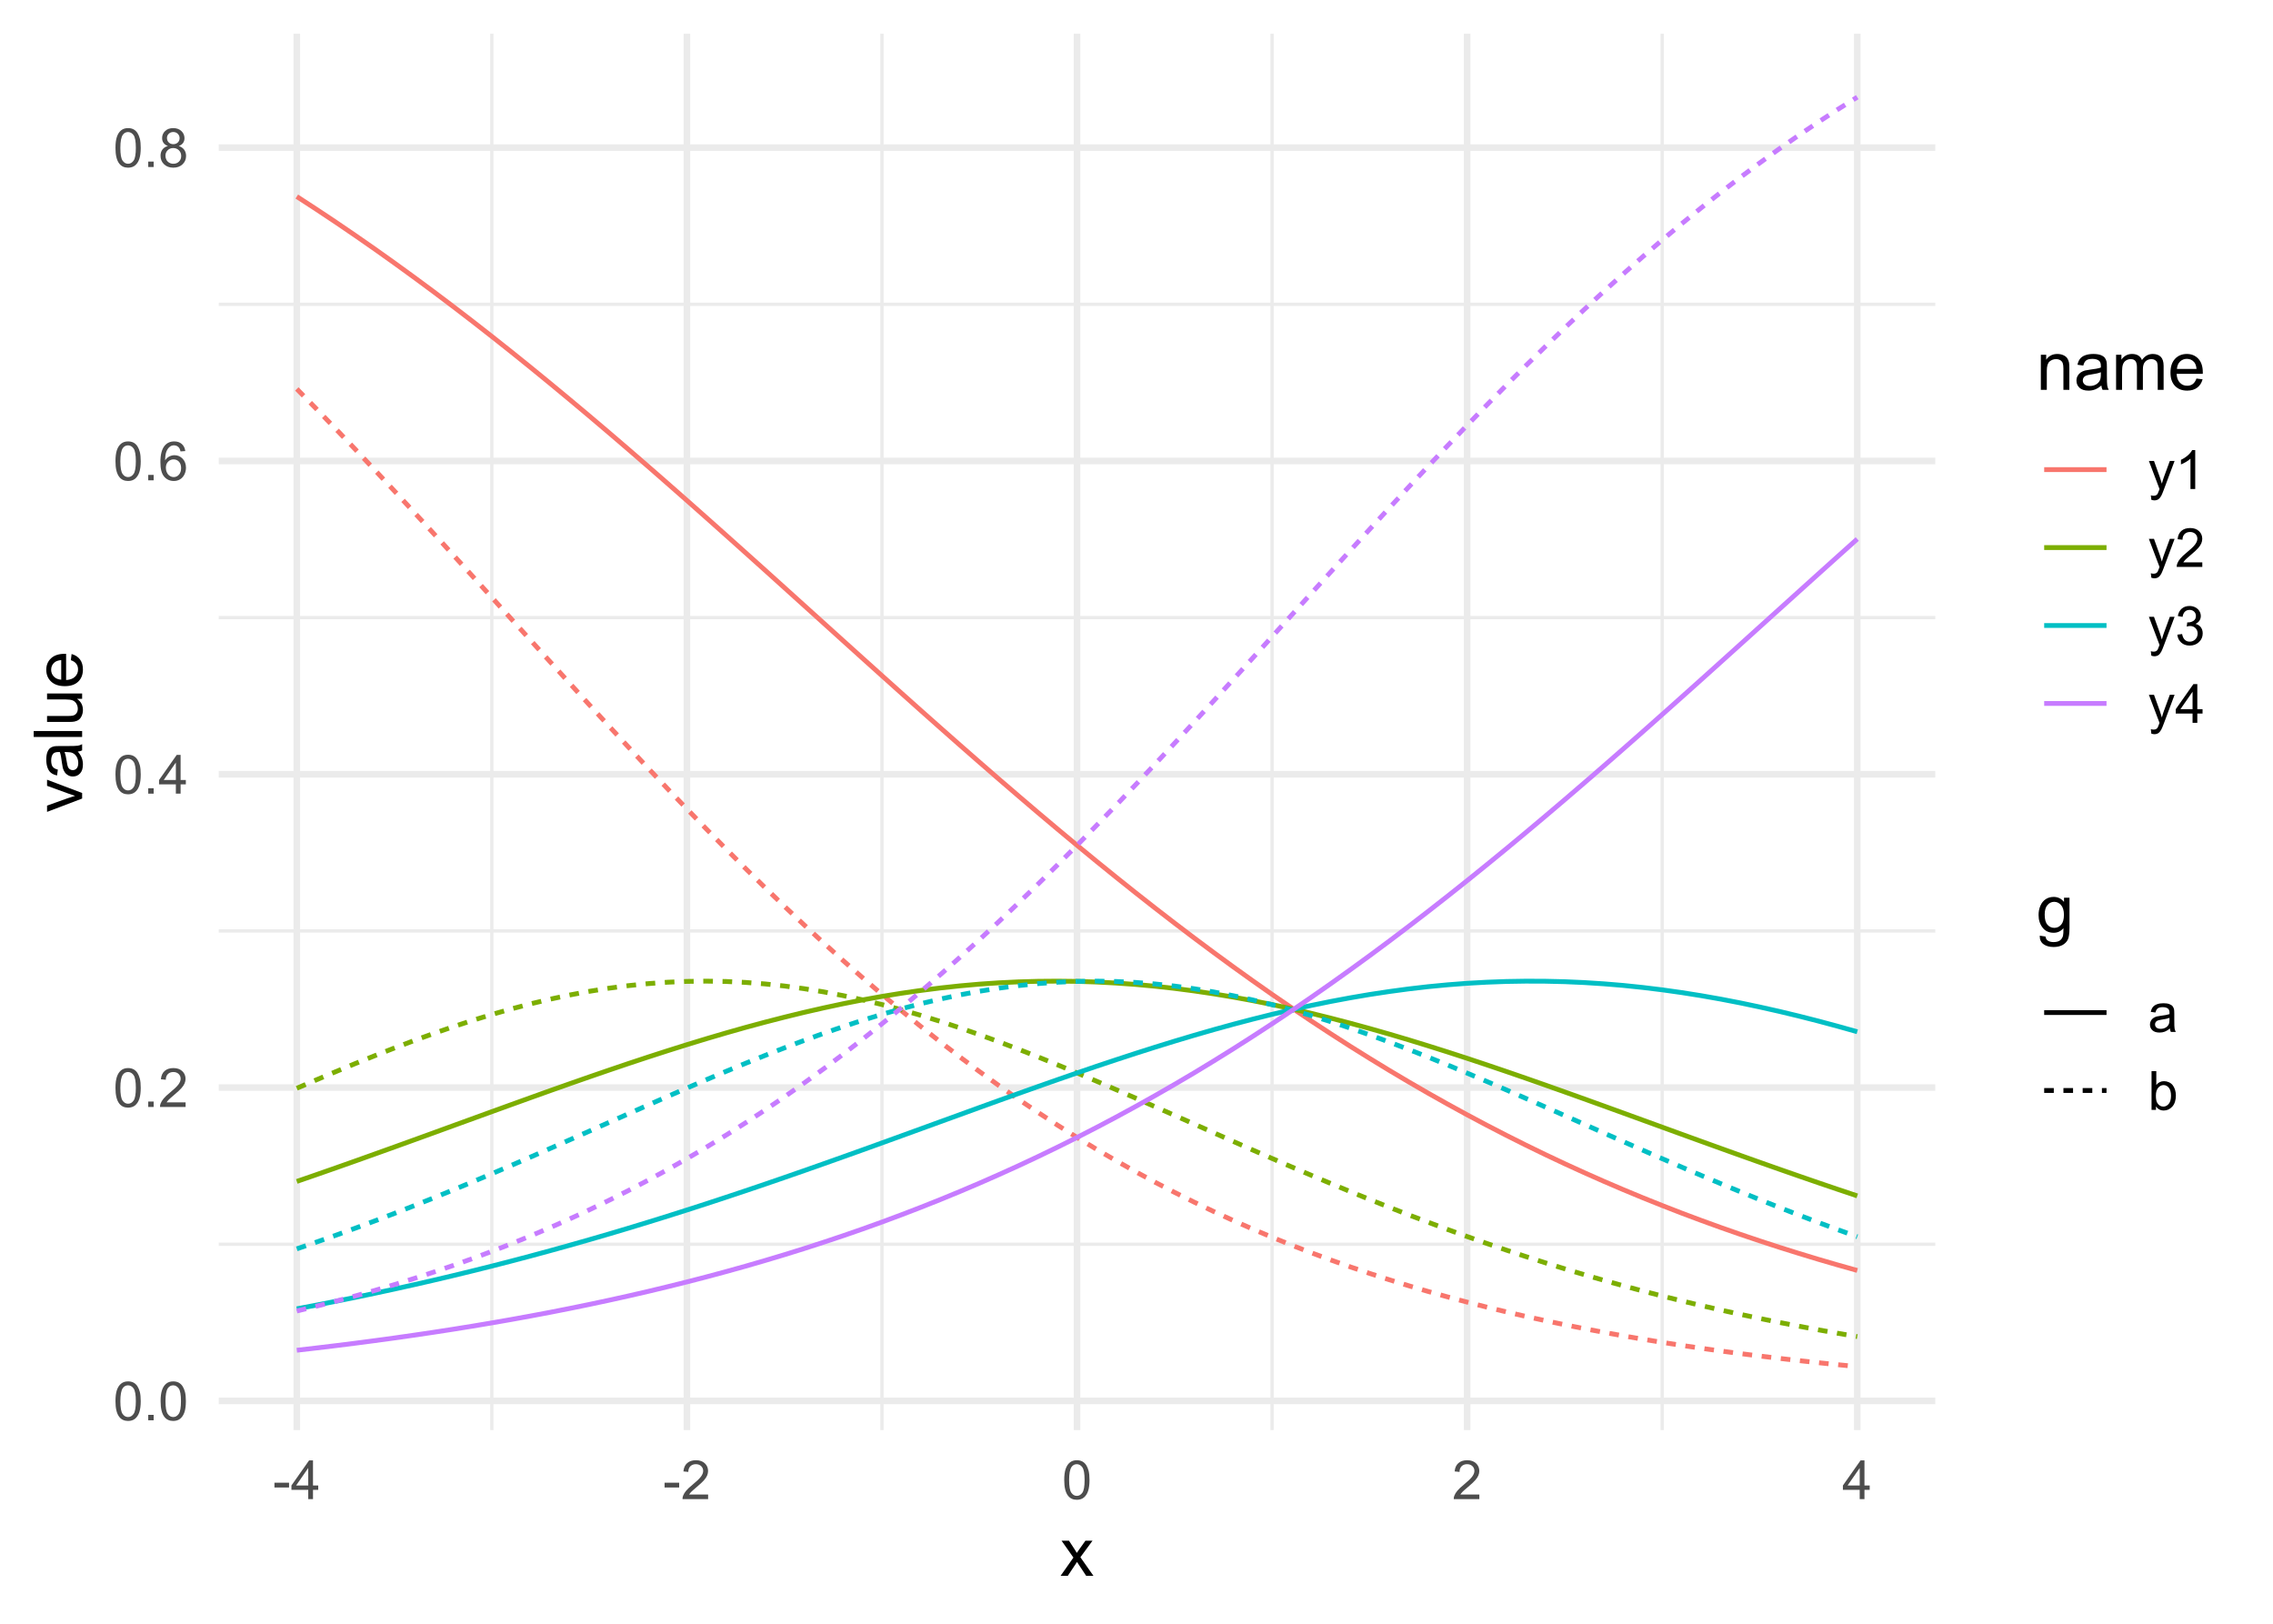 <?xml version="1.0" encoding="UTF-8"?>
<svg xmlns="http://www.w3.org/2000/svg" xmlns:xlink="http://www.w3.org/1999/xlink" width="504pt" height="360pt" viewBox="0 0 504 360" version="1.1">
<defs>
<g>
<symbol overflow="visible" id="glyph0-0">
<path style="stroke:none;" d="M 1.5 0 L 1.5 -7.5 L 7.5 -7.5 L 7.5 0 Z M 1.688 -0.188 L 7.312 -0.188 L 7.312 -7.312 L 1.688 -7.312 Z M 1.688 -0.188 "/>
</symbol>
<symbol overflow="visible" id="glyph0-1">
<path style="stroke:none;" d="M 0.5 -4.234 C 0.496 -5.246 0.602 -6.062 0.812 -6.688 C 1.02 -7.305 1.328 -7.785 1.742 -8.121 C 2.148 -8.457 2.668 -8.625 3.297 -8.625 C 3.758 -8.625 4.164 -8.531 4.512 -8.348 C 4.855 -8.16 5.141 -7.891 5.371 -7.543 C 5.594 -7.191 5.773 -6.766 5.906 -6.266 C 6.035 -5.762 6.098 -5.086 6.102 -4.234 C 6.098 -3.227 5.996 -2.414 5.789 -1.797 C 5.578 -1.176 5.266 -0.695 4.859 -0.359 C 4.445 -0.02 3.926 0.145 3.297 0.148 C 2.465 0.145 1.816 -0.148 1.348 -0.742 C 0.781 -1.457 0.496 -2.621 0.5 -4.234 Z M 1.582 -4.234 C 1.582 -2.824 1.746 -1.887 2.074 -1.418 C 2.402 -0.949 2.809 -0.715 3.297 -0.719 C 3.777 -0.715 4.184 -0.949 4.52 -1.422 C 4.848 -1.887 5.016 -2.824 5.016 -4.234 C 5.016 -5.648 4.848 -6.59 4.52 -7.055 C 4.184 -7.516 3.773 -7.746 3.289 -7.75 C 2.801 -7.746 2.414 -7.543 2.125 -7.137 C 1.762 -6.613 1.582 -5.645 1.582 -4.234 Z M 1.582 -4.234 "/>
</symbol>
<symbol overflow="visible" id="glyph0-2">
<path style="stroke:none;" d="M 1.09 0 L 1.09 -1.203 L 2.289 -1.203 L 2.289 0 Z M 1.09 0 "/>
</symbol>
<symbol overflow="visible" id="glyph0-3">
<path style="stroke:none;" d="M 6.039 -1.016 L 6.039 0 L 0.363 0 C 0.355 -0.254 0.395 -0.496 0.484 -0.734 C 0.629 -1.117 0.859 -1.5 1.18 -1.875 C 1.492 -2.25 1.953 -2.684 2.562 -3.176 C 3.492 -3.941 4.125 -4.547 4.453 -4.992 C 4.781 -5.438 4.945 -5.859 4.945 -6.266 C 4.945 -6.68 4.793 -7.031 4.496 -7.32 C 4.191 -7.602 3.805 -7.746 3.328 -7.75 C 2.82 -7.746 2.414 -7.594 2.109 -7.293 C 1.805 -6.984 1.648 -6.562 1.648 -6.031 L 0.562 -6.141 C 0.633 -6.945 0.91 -7.559 1.398 -7.988 C 1.879 -8.41 2.531 -8.625 3.352 -8.625 C 4.172 -8.625 4.824 -8.395 5.309 -7.938 C 5.789 -7.48 6.027 -6.914 6.031 -6.242 C 6.027 -5.895 5.957 -5.559 5.82 -5.227 C 5.676 -4.891 5.441 -4.539 5.117 -4.176 C 4.789 -3.805 4.25 -3.301 3.492 -2.664 C 2.859 -2.129 2.453 -1.77 2.273 -1.582 C 2.094 -1.395 1.945 -1.203 1.828 -1.016 Z M 6.039 -1.016 "/>
</symbol>
<symbol overflow="visible" id="glyph0-4">
<path style="stroke:none;" d="M 3.879 0 L 3.879 -2.055 L 0.152 -2.055 L 0.152 -3.023 L 4.07 -8.59 L 4.934 -8.59 L 4.934 -3.023 L 6.094 -3.023 L 6.094 -2.055 L 4.934 -2.055 L 4.934 0 Z M 3.879 -3.023 L 3.879 -6.898 L 1.188 -3.023 Z M 3.879 -3.023 "/>
</symbol>
<symbol overflow="visible" id="glyph0-5">
<path style="stroke:none;" d="M 5.969 -6.484 L 4.922 -6.406 C 4.828 -6.812 4.695 -7.113 4.523 -7.305 C 4.234 -7.605 3.883 -7.758 3.469 -7.758 C 3.133 -7.758 2.836 -7.664 2.586 -7.477 C 2.25 -7.234 1.988 -6.879 1.797 -6.414 C 1.605 -5.949 1.508 -5.289 1.5 -4.43 C 1.754 -4.812 2.062 -5.098 2.434 -5.289 C 2.797 -5.473 3.184 -5.566 3.586 -5.57 C 4.289 -5.566 4.887 -5.309 5.383 -4.793 C 5.875 -4.277 6.121 -3.609 6.125 -2.789 C 6.121 -2.25 6.004 -1.746 5.773 -1.285 C 5.539 -0.82 5.223 -0.469 4.816 -0.223 C 4.41 0.023 3.949 0.145 3.434 0.148 C 2.555 0.145 1.836 -0.176 1.285 -0.82 C 0.727 -1.469 0.449 -2.535 0.453 -4.02 C 0.449 -5.676 0.758 -6.883 1.371 -7.641 C 1.902 -8.297 2.621 -8.625 3.531 -8.625 C 4.207 -8.625 4.762 -8.434 5.195 -8.055 C 5.625 -7.676 5.883 -7.152 5.969 -6.484 Z M 1.664 -2.781 C 1.664 -2.418 1.738 -2.07 1.895 -1.738 C 2.043 -1.406 2.262 -1.152 2.543 -0.98 C 2.82 -0.801 3.109 -0.715 3.414 -0.719 C 3.859 -0.715 4.242 -0.895 4.566 -1.258 C 4.883 -1.613 5.043 -2.102 5.047 -2.727 C 5.043 -3.316 4.887 -3.785 4.57 -4.129 C 4.25 -4.469 3.852 -4.641 3.375 -4.641 C 2.898 -4.641 2.492 -4.469 2.16 -4.129 C 1.828 -3.785 1.664 -3.336 1.664 -2.781 Z M 1.664 -2.781 "/>
</symbol>
<symbol overflow="visible" id="glyph0-6">
<path style="stroke:none;" d="M 2.121 -4.656 C 1.684 -4.816 1.359 -5.047 1.148 -5.344 C 0.938 -5.641 0.832 -5.996 0.832 -6.41 C 0.832 -7.035 1.055 -7.559 1.504 -7.984 C 1.953 -8.41 2.551 -8.625 3.297 -8.625 C 4.043 -8.625 4.648 -8.406 5.109 -7.973 C 5.566 -7.535 5.793 -7.004 5.797 -6.383 C 5.793 -5.977 5.688 -5.629 5.48 -5.34 C 5.27 -5.043 4.953 -4.816 4.531 -4.656 C 5.055 -4.48 5.457 -4.203 5.734 -3.824 C 6.008 -3.438 6.145 -2.98 6.148 -2.453 C 6.145 -1.715 5.887 -1.098 5.367 -0.602 C 4.844 -0.102 4.16 0.145 3.316 0.148 C 2.469 0.145 1.785 -0.102 1.266 -0.605 C 0.742 -1.105 0.48 -1.734 0.484 -2.484 C 0.48 -3.039 0.621 -3.504 0.91 -3.887 C 1.191 -4.262 1.598 -4.52 2.121 -4.656 Z M 1.91 -6.445 C 1.91 -6.039 2.039 -5.707 2.301 -5.449 C 2.562 -5.191 2.902 -5.062 3.32 -5.062 C 3.723 -5.062 4.055 -5.188 4.32 -5.445 C 4.578 -5.695 4.711 -6.012 4.711 -6.387 C 4.711 -6.773 4.574 -7.098 4.309 -7.363 C 4.035 -7.625 3.703 -7.758 3.312 -7.758 C 2.906 -7.758 2.574 -7.629 2.309 -7.371 C 2.043 -7.113 1.91 -6.805 1.91 -6.445 Z M 1.57 -2.477 C 1.57 -2.176 1.641 -1.887 1.785 -1.605 C 1.926 -1.324 2.137 -1.105 2.422 -0.949 C 2.699 -0.793 3.004 -0.715 3.328 -0.719 C 3.832 -0.715 4.246 -0.879 4.578 -1.207 C 4.902 -1.531 5.066 -1.941 5.07 -2.445 C 5.066 -2.945 4.898 -3.367 4.562 -3.703 C 4.223 -4.035 3.801 -4.199 3.293 -4.203 C 2.793 -4.199 2.379 -4.035 2.059 -3.711 C 1.73 -3.379 1.57 -2.969 1.57 -2.477 Z M 1.57 -2.477 "/>
</symbol>
<symbol overflow="visible" id="glyph0-7">
<path style="stroke:none;" d="M 0.383 -2.578 L 0.383 -3.641 L 3.621 -3.641 L 3.621 -2.578 Z M 0.383 -2.578 "/>
</symbol>
<symbol overflow="visible" id="glyph0-8">
<path style="stroke:none;" d="M 0.742 2.398 L 0.625 1.406 C 0.855 1.469 1.059 1.5 1.23 1.5 C 1.465 1.5 1.652 1.461 1.793 1.383 C 1.934 1.305 2.047 1.195 2.141 1.055 C 2.203 0.949 2.312 0.688 2.461 0.27 C 2.48 0.207 2.512 0.121 2.555 0.012 L 0.195 -6.223 L 1.328 -6.223 L 2.625 -2.617 C 2.789 -2.16 2.938 -1.68 3.078 -1.18 C 3.195 -1.66 3.34 -2.133 3.508 -2.594 L 4.84 -6.223 L 5.895 -6.223 L 3.527 0.105 C 3.273 0.789 3.074 1.258 2.938 1.516 C 2.746 1.863 2.531 2.117 2.293 2.281 C 2.047 2.438 1.758 2.52 1.422 2.523 C 1.215 2.52 0.988 2.477 0.742 2.398 Z M 0.742 2.398 "/>
</symbol>
<symbol overflow="visible" id="glyph0-9">
<path style="stroke:none;" d="M 4.469 0 L 3.414 0 L 3.414 -6.719 C 3.16 -6.477 2.828 -6.234 2.414 -5.996 C 2 -5.75 1.629 -5.57 1.305 -5.449 L 1.305 -6.469 C 1.895 -6.742 2.41 -7.078 2.852 -7.477 C 3.293 -7.871 3.605 -8.254 3.789 -8.625 L 4.469 -8.625 Z M 4.469 0 "/>
</symbol>
<symbol overflow="visible" id="glyph0-10">
<path style="stroke:none;" d="M 0.504 -2.266 L 1.559 -2.406 C 1.68 -1.809 1.883 -1.379 2.176 -1.113 C 2.465 -0.848 2.82 -0.715 3.242 -0.719 C 3.734 -0.715 4.152 -0.887 4.496 -1.234 C 4.832 -1.574 5.004 -2 5.008 -2.516 C 5.004 -2.996 4.848 -3.395 4.535 -3.711 C 4.219 -4.023 3.816 -4.184 3.328 -4.184 C 3.129 -4.184 2.879 -4.145 2.586 -4.066 L 2.703 -4.992 C 2.766 -4.984 2.824 -4.98 2.871 -4.98 C 3.32 -4.98 3.723 -5.098 4.086 -5.332 C 4.441 -5.566 4.621 -5.926 4.625 -6.414 C 4.621 -6.801 4.492 -7.121 4.23 -7.375 C 3.965 -7.629 3.625 -7.758 3.219 -7.758 C 2.805 -7.758 2.465 -7.629 2.191 -7.371 C 1.918 -7.113 1.742 -6.727 1.664 -6.211 L 0.609 -6.398 C 0.738 -7.105 1.031 -7.652 1.488 -8.043 C 1.941 -8.43 2.508 -8.625 3.195 -8.625 C 3.66 -8.625 4.094 -8.523 4.488 -8.324 C 4.879 -8.121 5.18 -7.848 5.391 -7.5 C 5.602 -7.148 5.707 -6.777 5.707 -6.391 C 5.707 -6.02 5.605 -5.684 5.406 -5.379 C 5.207 -5.074 4.914 -4.832 4.523 -4.652 C 5.031 -4.535 5.426 -4.289 5.707 -3.922 C 5.988 -3.547 6.129 -3.086 6.129 -2.539 C 6.129 -1.785 5.855 -1.148 5.309 -0.629 C 4.762 -0.105 4.07 0.152 3.234 0.152 C 2.477 0.152 1.848 -0.07 1.355 -0.52 C 0.855 -0.969 0.574 -1.551 0.504 -2.266 Z M 0.504 -2.266 "/>
</symbol>
<symbol overflow="visible" id="glyph0-11">
<path style="stroke:none;" d="M 4.852 -0.766 C 4.461 -0.434 4.082 -0.199 3.723 -0.062 C 3.355 0.074 2.969 0.141 2.562 0.141 C 1.875 0.141 1.352 -0.023 0.984 -0.359 C 0.617 -0.688 0.434 -1.117 0.434 -1.641 C 0.434 -1.945 0.5 -2.223 0.641 -2.473 C 0.777 -2.723 0.961 -2.926 1.188 -3.082 C 1.41 -3.234 1.664 -3.348 1.945 -3.43 C 2.152 -3.477 2.465 -3.531 2.883 -3.586 C 3.734 -3.688 4.359 -3.809 4.766 -3.949 C 4.766 -4.09 4.77 -4.18 4.77 -4.227 C 4.77 -4.648 4.668 -4.953 4.469 -5.133 C 4.199 -5.371 3.801 -5.488 3.27 -5.492 C 2.77 -5.488 2.402 -5.402 2.168 -5.23 C 1.934 -5.055 1.758 -4.746 1.648 -4.305 L 0.617 -4.445 C 0.707 -4.887 0.863 -5.242 1.078 -5.516 C 1.289 -5.781 1.598 -5.992 2.008 -6.141 C 2.41 -6.289 2.883 -6.363 3.422 -6.363 C 3.953 -6.363 4.383 -6.301 4.715 -6.176 C 5.047 -6.051 5.293 -5.891 5.449 -5.703 C 5.605 -5.512 5.715 -5.273 5.777 -4.984 C 5.809 -4.805 5.824 -4.48 5.828 -4.016 L 5.828 -2.609 C 5.824 -1.625 5.848 -1.004 5.895 -0.746 C 5.941 -0.484 6.031 -0.238 6.164 0 L 5.062 0 C 4.953 -0.219 4.883 -0.473 4.852 -0.766 Z M 4.766 -3.125 C 4.375 -2.965 3.801 -2.832 3.039 -2.727 C 2.605 -2.66 2.301 -2.59 2.121 -2.516 C 1.941 -2.434 1.801 -2.32 1.703 -2.172 C 1.605 -2.02 1.559 -1.852 1.559 -1.672 C 1.559 -1.387 1.664 -1.152 1.875 -0.969 C 2.086 -0.777 2.398 -0.684 2.812 -0.688 C 3.219 -0.684 3.578 -0.773 3.895 -0.953 C 4.211 -1.129 4.445 -1.371 4.594 -1.68 C 4.707 -1.918 4.762 -2.27 4.766 -2.734 Z M 4.766 -3.125 "/>
</symbol>
<symbol overflow="visible" id="glyph0-12">
<path style="stroke:none;" d="M 1.766 0 L 0.785 0 L 0.785 -8.59 L 1.84 -8.59 L 1.84 -5.523 C 2.285 -6.082 2.852 -6.363 3.547 -6.363 C 3.922 -6.363 4.285 -6.285 4.629 -6.129 C 4.973 -5.973 5.254 -5.754 5.473 -5.48 C 5.691 -5.199 5.863 -4.863 5.992 -4.469 C 6.113 -4.074 6.176 -3.652 6.18 -3.203 C 6.176 -2.137 5.914 -1.312 5.391 -0.73 C 4.863 -0.148 4.23 0.141 3.492 0.141 C 2.758 0.141 2.18 -0.164 1.766 -0.781 Z M 1.75 -3.156 C 1.746 -2.41 1.848 -1.871 2.055 -1.539 C 2.387 -0.996 2.836 -0.727 3.406 -0.727 C 3.859 -0.727 4.258 -0.926 4.598 -1.328 C 4.93 -1.727 5.098 -2.324 5.102 -3.117 C 5.098 -3.93 4.938 -4.527 4.617 -4.914 C 4.297 -5.301 3.906 -5.496 3.453 -5.496 C 2.984 -5.496 2.586 -5.293 2.254 -4.895 C 1.914 -4.492 1.746 -3.914 1.75 -3.156 Z M 1.75 -3.156 "/>
</symbol>
<symbol overflow="visible" id="glyph1-0">
<path style="stroke:none;" d="M 1.875 0 L 1.875 -9.375 L 9.375 -9.375 L 9.375 0 Z M 2.109 -0.234 L 9.141 -0.234 L 9.141 -9.141 L 2.109 -9.141 Z M 2.109 -0.234 "/>
</symbol>
<symbol overflow="visible" id="glyph1-1">
<path style="stroke:none;" d="M 0.109 0 L 2.953 -4.043 L 0.32 -7.777 L 1.969 -7.777 L 3.164 -5.953 C 3.387 -5.605 3.566 -5.312 3.707 -5.082 C 3.918 -5.402 4.117 -5.691 4.301 -5.941 L 5.609 -7.777 L 7.184 -7.777 L 4.496 -4.117 L 7.391 0 L 5.773 0 L 4.176 -2.418 L 3.75 -3.07 L 1.707 0 Z M 0.109 0 "/>
</symbol>
<symbol overflow="visible" id="glyph1-2">
<path style="stroke:none;" d="M 0.988 0 L 0.988 -7.777 L 2.176 -7.777 L 2.176 -6.672 C 2.742 -7.523 3.57 -7.949 4.652 -7.953 C 5.121 -7.949 5.551 -7.867 5.941 -7.699 C 6.332 -7.531 6.625 -7.309 6.824 -7.039 C 7.016 -6.762 7.152 -6.438 7.234 -6.062 C 7.281 -5.816 7.305 -5.391 7.309 -4.781 L 7.309 0 L 5.992 0 L 5.992 -4.73 C 5.988 -5.266 5.938 -5.668 5.836 -5.938 C 5.734 -6.199 5.551 -6.414 5.289 -6.574 C 5.027 -6.73 4.723 -6.809 4.371 -6.812 C 3.809 -6.809 3.324 -6.629 2.918 -6.277 C 2.512 -5.918 2.309 -5.242 2.309 -4.25 L 2.309 0 Z M 0.988 0 "/>
</symbol>
<symbol overflow="visible" id="glyph1-3">
<path style="stroke:none;" d="M 6.062 -0.961 C 5.574 -0.543 5.105 -0.246 4.652 -0.078 C 4.199 0.094 3.715 0.176 3.199 0.176 C 2.344 0.176 1.688 -0.031 1.23 -0.449 C 0.77 -0.867 0.539 -1.402 0.543 -2.051 C 0.539 -2.43 0.625 -2.777 0.801 -3.094 C 0.973 -3.406 1.199 -3.656 1.484 -3.852 C 1.762 -4.039 2.078 -4.184 2.43 -4.285 C 2.688 -4.348 3.078 -4.414 3.602 -4.484 C 4.664 -4.605 5.449 -4.758 5.953 -4.938 C 5.957 -5.113 5.957 -5.227 5.961 -5.281 C 5.957 -5.812 5.836 -6.191 5.59 -6.414 C 5.25 -6.711 4.746 -6.859 4.086 -6.863 C 3.461 -6.859 3.004 -6.75 2.711 -6.535 C 2.414 -6.316 2.195 -5.934 2.059 -5.383 L 0.77 -5.559 C 0.883 -6.109 1.078 -6.555 1.348 -6.895 C 1.613 -7.234 2 -7.496 2.512 -7.68 C 3.016 -7.859 3.605 -7.949 4.277 -7.953 C 4.941 -7.949 5.48 -7.871 5.895 -7.719 C 6.309 -7.559 6.613 -7.363 6.812 -7.129 C 7.004 -6.891 7.141 -6.594 7.223 -6.234 C 7.266 -6.008 7.289 -5.602 7.289 -5.016 L 7.289 -3.258 C 7.289 -2.031 7.316 -1.254 7.371 -0.934 C 7.426 -0.605 7.535 -0.297 7.703 0 L 6.328 0 C 6.191 -0.273 6.102 -0.594 6.062 -0.961 Z M 5.953 -3.902 C 5.477 -3.707 4.758 -3.539 3.801 -3.406 C 3.258 -3.324 2.875 -3.238 2.648 -3.141 C 2.422 -3.043 2.246 -2.898 2.129 -2.711 C 2.004 -2.52 1.945 -2.312 1.949 -2.086 C 1.945 -1.734 2.078 -1.441 2.348 -1.207 C 2.609 -0.973 3 -0.855 3.516 -0.855 C 4.023 -0.855 4.473 -0.965 4.871 -1.188 C 5.262 -1.41 5.555 -1.715 5.742 -2.102 C 5.883 -2.395 5.953 -2.836 5.953 -3.422 Z M 5.953 -3.902 "/>
</symbol>
<symbol overflow="visible" id="glyph1-4">
<path style="stroke:none;" d="M 0.988 0 L 0.988 -7.777 L 2.168 -7.777 L 2.168 -6.688 C 2.41 -7.062 2.734 -7.371 3.141 -7.605 C 3.547 -7.836 4.008 -7.949 4.527 -7.953 C 5.102 -7.949 5.574 -7.832 5.941 -7.594 C 6.309 -7.352 6.566 -7.016 6.723 -6.594 C 7.336 -7.496 8.137 -7.949 9.125 -7.953 C 9.891 -7.949 10.484 -7.738 10.902 -7.312 C 11.316 -6.883 11.523 -6.223 11.527 -5.34 L 11.527 0 L 10.219 0 L 10.219 -4.898 C 10.219 -5.426 10.176 -5.805 10.09 -6.039 C 10.004 -6.27 9.848 -6.457 9.625 -6.598 C 9.398 -6.738 9.133 -6.809 8.832 -6.812 C 8.281 -6.809 7.828 -6.625 7.469 -6.266 C 7.105 -5.898 6.926 -5.316 6.93 -4.52 L 6.93 0 L 5.609 0 L 5.609 -5.055 C 5.605 -5.637 5.5 -6.074 5.285 -6.371 C 5.07 -6.66 4.719 -6.809 4.234 -6.812 C 3.859 -6.809 3.516 -6.711 3.203 -6.52 C 2.887 -6.32 2.66 -6.035 2.52 -5.66 C 2.379 -5.285 2.309 -4.742 2.309 -4.035 L 2.309 0 Z M 0.988 0 "/>
</symbol>
<symbol overflow="visible" id="glyph1-5">
<path style="stroke:none;" d="M 6.312 -2.504 L 7.676 -2.336 C 7.457 -1.535 7.059 -0.918 6.48 -0.48 C 5.898 -0.043 5.156 0.176 4.254 0.176 C 3.113 0.176 2.211 -0.172 1.547 -0.875 C 0.883 -1.57 0.551 -2.555 0.551 -3.824 C 0.551 -5.129 0.887 -6.145 1.559 -6.867 C 2.23 -7.59 3.105 -7.949 4.184 -7.953 C 5.223 -7.949 6.07 -7.598 6.73 -6.891 C 7.387 -6.18 7.715 -5.184 7.719 -3.902 C 7.715 -3.824 7.715 -3.707 7.711 -3.551 L 1.91 -3.551 C 1.957 -2.695 2.199 -2.039 2.637 -1.586 C 3.07 -1.129 3.609 -0.902 4.262 -0.906 C 4.742 -0.902 5.156 -1.031 5.5 -1.289 C 5.84 -1.543 6.109 -1.945 6.312 -2.504 Z M 1.984 -4.637 L 6.328 -4.637 C 6.27 -5.285 6.102 -5.777 5.828 -6.109 C 5.406 -6.613 4.863 -6.867 4.195 -6.871 C 3.59 -6.867 3.078 -6.664 2.668 -6.262 C 2.254 -5.855 2.027 -5.312 1.984 -4.637 Z M 1.984 -4.637 "/>
</symbol>
<symbol overflow="visible" id="glyph1-6">
<path style="stroke:none;" d="M 0.746 0.645 L 2.027 0.836 C 2.082 1.23 2.23 1.52 2.477 1.699 C 2.801 1.941 3.246 2.062 3.816 2.066 C 4.422 2.062 4.895 1.941 5.227 1.699 C 5.559 1.453 5.781 1.109 5.902 0.672 C 5.969 0.402 6.004 -0.16 6 -1.02 C 5.422 -0.34 4.703 0 3.844 0 C 2.773 0 1.945 -0.383 1.363 -1.156 C 0.773 -1.922 0.48 -2.848 0.484 -3.934 C 0.48 -4.672 0.613 -5.359 0.887 -5.988 C 1.152 -6.613 1.543 -7.098 2.055 -7.441 C 2.562 -7.781 3.16 -7.949 3.852 -7.953 C 4.766 -7.949 5.523 -7.578 6.125 -6.84 L 6.125 -7.777 L 7.34 -7.777 L 7.34 -1.055 C 7.336 0.156 7.211 1.012 6.969 1.52 C 6.719 2.02 6.328 2.418 5.797 2.715 C 5.258 3.004 4.602 3.152 3.824 3.156 C 2.891 3.152 2.141 2.945 1.574 2.531 C 1 2.113 0.723 1.484 0.746 0.645 Z M 1.84 -4.027 C 1.84 -3.004 2.039 -2.262 2.445 -1.793 C 2.848 -1.324 3.355 -1.09 3.969 -1.09 C 4.57 -1.09 5.078 -1.32 5.492 -1.789 C 5.898 -2.254 6.105 -2.988 6.109 -3.984 C 6.105 -4.938 5.895 -5.652 5.473 -6.137 C 5.051 -6.617 4.543 -6.859 3.949 -6.863 C 3.363 -6.859 2.863 -6.621 2.453 -6.148 C 2.043 -5.668 1.84 -4.961 1.84 -4.027 Z M 1.84 -4.027 "/>
</symbol>
<symbol overflow="visible" id="glyph2-0">
<path style="stroke:none;" d="M 0 -1.875 L -9.375 -1.875 L -9.375 -9.375 L 0 -9.375 Z M -0.234 -2.109 L -0.234 -9.141 L -9.141 -9.141 L -9.141 -2.109 Z M -0.234 -2.109 "/>
</symbol>
<symbol overflow="visible" id="glyph2-1">
<path style="stroke:none;" d="M 0 -3.148 L -7.777 -0.191 L -7.777 -1.582 L -3.121 -3.25 C -2.617 -3.43 -2.094 -3.598 -1.551 -3.75 C -1.961 -3.867 -2.453 -4.031 -3.031 -4.242 L -7.777 -5.969 L -7.777 -7.324 L 0 -4.379 Z M 0 -3.148 "/>
</symbol>
<symbol overflow="visible" id="glyph2-2">
<path style="stroke:none;" d="M -0.961 -6.062 C -0.543 -5.574 -0.246 -5.105 -0.078 -4.652 C 0.094 -4.199 0.176 -3.715 0.176 -3.199 C 0.176 -2.344 -0.031 -1.688 -0.449 -1.23 C -0.867 -0.77 -1.402 -0.539 -2.051 -0.543 C -2.43 -0.539 -2.777 -0.625 -3.094 -0.801 C -3.406 -0.973 -3.656 -1.199 -3.852 -1.484 C -4.039 -1.762 -4.184 -2.078 -4.285 -2.434 C -4.348 -2.688 -4.414 -3.078 -4.484 -3.605 C -4.605 -4.664 -4.758 -5.449 -4.938 -5.953 C -5.113 -5.957 -5.227 -5.957 -5.281 -5.961 C -5.812 -5.957 -6.191 -5.836 -6.414 -5.59 C -6.711 -5.25 -6.859 -4.746 -6.863 -4.086 C -6.859 -3.461 -6.75 -3.004 -6.535 -2.711 C -6.316 -2.414 -5.934 -2.195 -5.383 -2.059 L -5.559 -0.77 C -6.109 -0.883 -6.555 -1.078 -6.895 -1.348 C -7.234 -1.613 -7.496 -2 -7.68 -2.512 C -7.859 -3.016 -7.949 -3.605 -7.953 -4.277 C -7.949 -4.941 -7.871 -5.48 -7.719 -5.895 C -7.559 -6.309 -7.363 -6.613 -7.129 -6.812 C -6.891 -7.004 -6.594 -7.141 -6.234 -7.223 C -6.008 -7.266 -5.602 -7.289 -5.016 -7.289 L -3.258 -7.289 C -2.031 -7.289 -1.254 -7.316 -0.934 -7.371 C -0.605 -7.426 -0.297 -7.535 0 -7.703 L 0 -6.328 C -0.273 -6.191 -0.594 -6.102 -0.961 -6.062 Z M -3.902 -5.953 C -3.707 -5.477 -3.539 -4.758 -3.406 -3.801 C -3.324 -3.258 -3.238 -2.875 -3.141 -2.648 C -3.043 -2.422 -2.898 -2.246 -2.711 -2.129 C -2.52 -2.004 -2.312 -1.945 -2.086 -1.949 C -1.734 -1.945 -1.441 -2.078 -1.207 -2.348 C -0.973 -2.609 -0.855 -3 -0.855 -3.516 C -0.855 -4.023 -0.965 -4.473 -1.188 -4.871 C -1.41 -5.262 -1.715 -5.555 -2.102 -5.742 C -2.395 -5.883 -2.836 -5.953 -3.422 -5.953 Z M -3.902 -5.953 "/>
</symbol>
<symbol overflow="visible" id="glyph2-3">
<path style="stroke:none;" d="M 0 -0.961 L -10.738 -0.961 L -10.738 -2.277 L 0 -2.277 Z M 0 -0.961 "/>
</symbol>
<symbol overflow="visible" id="glyph2-4">
<path style="stroke:none;" d="M 0 -6.086 L -1.141 -6.086 C -0.262 -5.48 0.176 -4.656 0.176 -3.617 C 0.176 -3.156 0.09 -2.73 -0.086 -2.332 C -0.262 -1.934 -0.484 -1.637 -0.75 -1.445 C -1.016 -1.25 -1.34 -1.113 -1.727 -1.039 C -1.984 -0.984 -2.395 -0.961 -2.961 -0.961 L -7.777 -0.961 L -7.777 -2.277 L -3.465 -2.277 C -2.77 -2.273 -2.309 -2.301 -2.074 -2.359 C -1.723 -2.441 -1.449 -2.617 -1.254 -2.887 C -1.059 -3.152 -0.961 -3.484 -0.961 -3.883 C -0.961 -4.277 -1.059 -4.648 -1.262 -4.996 C -1.461 -5.34 -1.738 -5.586 -2.09 -5.73 C -2.438 -5.871 -2.945 -5.941 -3.609 -5.945 L -7.777 -5.949 L -7.777 -7.266 L 0 -7.266 Z M 0 -6.086 "/>
</symbol>
<symbol overflow="visible" id="glyph2-5">
<path style="stroke:none;" d="M -2.504 -6.312 L -2.336 -7.676 C -1.535 -7.457 -0.918 -7.059 -0.48 -6.48 C -0.043 -5.898 0.176 -5.156 0.176 -4.254 C 0.176 -3.113 -0.172 -2.211 -0.875 -1.547 C -1.57 -0.883 -2.555 -0.551 -3.824 -0.551 C -5.129 -0.551 -6.145 -0.887 -6.867 -1.559 C -7.59 -2.23 -7.949 -3.105 -7.953 -4.184 C -7.949 -5.223 -7.598 -6.07 -6.891 -6.73 C -6.18 -7.387 -5.184 -7.715 -3.902 -7.719 C -3.824 -7.715 -3.707 -7.715 -3.551 -7.711 L -3.551 -1.91 C -2.695 -1.957 -2.039 -2.199 -1.586 -2.637 C -1.129 -3.07 -0.902 -3.609 -0.906 -4.262 C -0.902 -4.742 -1.027 -5.156 -1.285 -5.5 C -1.535 -5.84 -1.941 -6.109 -2.504 -6.312 Z M -4.637 -1.984 L -4.637 -6.328 C -5.285 -6.27 -5.777 -6.102 -6.109 -5.828 C -6.613 -5.406 -6.867 -4.863 -6.871 -4.195 C -6.867 -3.59 -6.664 -3.078 -6.262 -2.668 C -5.855 -2.254 -5.312 -2.027 -4.637 -1.984 Z M -4.637 -1.984 "/>
</symbol>
</g>
<clipPath id="clip1">
  <path d="M 48.508 275 L 429.117 275 L 429.117 277 L 48.508 277 Z M 48.508 275 "/>
</clipPath>
<clipPath id="clip2">
  <path d="M 48.508 206 L 429.117 206 L 429.117 207 L 48.508 207 Z M 48.508 206 "/>
</clipPath>
<clipPath id="clip3">
  <path d="M 48.508 136 L 429.117 136 L 429.117 138 L 48.508 138 Z M 48.508 136 "/>
</clipPath>
<clipPath id="clip4">
  <path d="M 48.508 67 L 429.117 67 L 429.117 68 L 48.508 68 Z M 48.508 67 "/>
</clipPath>
<clipPath id="clip5">
  <path d="M 108 7.473 L 110 7.473 L 110 317.059 L 108 317.059 Z M 108 7.473 "/>
</clipPath>
<clipPath id="clip6">
  <path d="M 195 7.473 L 196 7.473 L 196 317.059 L 195 317.059 Z M 195 7.473 "/>
</clipPath>
<clipPath id="clip7">
  <path d="M 281 7.473 L 283 7.473 L 283 317.059 L 281 317.059 Z M 281 7.473 "/>
</clipPath>
<clipPath id="clip8">
  <path d="M 368 7.473 L 369 7.473 L 369 317.059 L 368 317.059 Z M 368 7.473 "/>
</clipPath>
<clipPath id="clip9">
  <path d="M 48.508 309 L 429.117 309 L 429.117 312 L 48.508 312 Z M 48.508 309 "/>
</clipPath>
<clipPath id="clip10">
  <path d="M 48.508 240 L 429.117 240 L 429.117 242 L 48.508 242 Z M 48.508 240 "/>
</clipPath>
<clipPath id="clip11">
  <path d="M 48.508 170 L 429.117 170 L 429.117 173 L 48.508 173 Z M 48.508 170 "/>
</clipPath>
<clipPath id="clip12">
  <path d="M 48.508 101 L 429.117 101 L 429.117 103 L 48.508 103 Z M 48.508 101 "/>
</clipPath>
<clipPath id="clip13">
  <path d="M 48.508 32 L 429.117 32 L 429.117 34 L 48.508 34 Z M 48.508 32 "/>
</clipPath>
<clipPath id="clip14">
  <path d="M 65 7.473 L 67 7.473 L 67 317.059 L 65 317.059 Z M 65 7.473 "/>
</clipPath>
<clipPath id="clip15">
  <path d="M 151 7.473 L 154 7.473 L 154 317.059 L 151 317.059 Z M 151 7.473 "/>
</clipPath>
<clipPath id="clip16">
  <path d="M 238 7.473 L 240 7.473 L 240 317.059 L 238 317.059 Z M 238 7.473 "/>
</clipPath>
<clipPath id="clip17">
  <path d="M 324 7.473 L 327 7.473 L 327 317.059 L 324 317.059 Z M 324 7.473 "/>
</clipPath>
<clipPath id="clip18">
  <path d="M 411 7.473 L 413 7.473 L 413 317.059 L 411 317.059 Z M 411 7.473 "/>
</clipPath>
</defs>
<g id="surface59">
<rect x="0" y="0" width="504" height="360" style="fill:rgb(100%,100%,100%);fill-opacity:1;stroke:none;"/>
<g clip-path="url(#clip1)" clip-rule="nonzero">
<path style="fill:none;stroke-width:0.727;stroke-linecap:butt;stroke-linejoin:round;stroke:rgb(92.157%,92.157%,92.157%);stroke-opacity:1;stroke-miterlimit:10;" d="M 48.508 275.863 L 429.117 275.863 "/>
</g>
<g clip-path="url(#clip2)" clip-rule="nonzero">
<path style="fill:none;stroke-width:0.727;stroke-linecap:butt;stroke-linejoin:round;stroke:rgb(92.157%,92.157%,92.157%);stroke-opacity:1;stroke-miterlimit:10;" d="M 48.508 206.398 L 429.117 206.398 "/>
</g>
<g clip-path="url(#clip3)" clip-rule="nonzero">
<path style="fill:none;stroke-width:0.727;stroke-linecap:butt;stroke-linejoin:round;stroke:rgb(92.157%,92.157%,92.157%);stroke-opacity:1;stroke-miterlimit:10;" d="M 48.508 136.93 L 429.117 136.93 "/>
</g>
<g clip-path="url(#clip4)" clip-rule="nonzero">
<path style="fill:none;stroke-width:0.727;stroke-linecap:butt;stroke-linejoin:round;stroke:rgb(92.157%,92.157%,92.157%);stroke-opacity:1;stroke-miterlimit:10;" d="M 48.508 67.465 L 429.117 67.465 "/>
</g>
<g clip-path="url(#clip5)" clip-rule="nonzero">
<path style="fill:none;stroke-width:0.727;stroke-linecap:butt;stroke-linejoin:round;stroke:rgb(92.157%,92.157%,92.157%);stroke-opacity:1;stroke-miterlimit:10;" d="M 109.059 317.059 L 109.059 7.473 "/>
</g>
<g clip-path="url(#clip6)" clip-rule="nonzero">
<path style="fill:none;stroke-width:0.727;stroke-linecap:butt;stroke-linejoin:round;stroke:rgb(92.157%,92.157%,92.157%);stroke-opacity:1;stroke-miterlimit:10;" d="M 195.562 317.059 L 195.562 7.473 "/>
</g>
<g clip-path="url(#clip7)" clip-rule="nonzero">
<path style="fill:none;stroke-width:0.727;stroke-linecap:butt;stroke-linejoin:round;stroke:rgb(92.157%,92.157%,92.157%);stroke-opacity:1;stroke-miterlimit:10;" d="M 282.062 317.059 L 282.062 7.473 "/>
</g>
<g clip-path="url(#clip8)" clip-rule="nonzero">
<path style="fill:none;stroke-width:0.727;stroke-linecap:butt;stroke-linejoin:round;stroke:rgb(92.157%,92.157%,92.157%);stroke-opacity:1;stroke-miterlimit:10;" d="M 368.566 317.059 L 368.566 7.473 "/>
</g>
<g clip-path="url(#clip9)" clip-rule="nonzero">
<path style="fill:none;stroke-width:1.455;stroke-linecap:butt;stroke-linejoin:round;stroke:rgb(92.157%,92.157%,92.157%);stroke-opacity:1;stroke-miterlimit:10;" d="M 48.508 310.598 L 429.117 310.598 "/>
</g>
<g clip-path="url(#clip10)" clip-rule="nonzero">
<path style="fill:none;stroke-width:1.455;stroke-linecap:butt;stroke-linejoin:round;stroke:rgb(92.157%,92.157%,92.157%);stroke-opacity:1;stroke-miterlimit:10;" d="M 48.508 241.129 L 429.117 241.129 "/>
</g>
<g clip-path="url(#clip11)" clip-rule="nonzero">
<path style="fill:none;stroke-width:1.455;stroke-linecap:butt;stroke-linejoin:round;stroke:rgb(92.157%,92.157%,92.157%);stroke-opacity:1;stroke-miterlimit:10;" d="M 48.508 171.664 L 429.117 171.664 "/>
</g>
<g clip-path="url(#clip12)" clip-rule="nonzero">
<path style="fill:none;stroke-width:1.455;stroke-linecap:butt;stroke-linejoin:round;stroke:rgb(92.157%,92.157%,92.157%);stroke-opacity:1;stroke-miterlimit:10;" d="M 48.508 102.199 L 429.117 102.199 "/>
</g>
<g clip-path="url(#clip13)" clip-rule="nonzero">
<path style="fill:none;stroke-width:1.455;stroke-linecap:butt;stroke-linejoin:round;stroke:rgb(92.157%,92.157%,92.157%);stroke-opacity:1;stroke-miterlimit:10;" d="M 48.508 32.73 L 429.117 32.73 "/>
</g>
<g clip-path="url(#clip14)" clip-rule="nonzero">
<path style="fill:none;stroke-width:1.455;stroke-linecap:butt;stroke-linejoin:round;stroke:rgb(92.157%,92.157%,92.157%);stroke-opacity:1;stroke-miterlimit:10;" d="M 65.809 317.059 L 65.809 7.473 "/>
</g>
<g clip-path="url(#clip15)" clip-rule="nonzero">
<path style="fill:none;stroke-width:1.455;stroke-linecap:butt;stroke-linejoin:round;stroke:rgb(92.157%,92.157%,92.157%);stroke-opacity:1;stroke-miterlimit:10;" d="M 152.312 317.059 L 152.312 7.473 "/>
</g>
<g clip-path="url(#clip16)" clip-rule="nonzero">
<path style="fill:none;stroke-width:1.455;stroke-linecap:butt;stroke-linejoin:round;stroke:rgb(92.157%,92.157%,92.157%);stroke-opacity:1;stroke-miterlimit:10;" d="M 238.812 317.059 L 238.812 7.473 "/>
</g>
<g clip-path="url(#clip17)" clip-rule="nonzero">
<path style="fill:none;stroke-width:1.455;stroke-linecap:butt;stroke-linejoin:round;stroke:rgb(92.157%,92.157%,92.157%);stroke-opacity:1;stroke-miterlimit:10;" d="M 325.316 317.059 L 325.316 7.473 "/>
</g>
<g clip-path="url(#clip18)" clip-rule="nonzero">
<path style="fill:none;stroke-width:1.455;stroke-linecap:butt;stroke-linejoin:round;stroke:rgb(92.157%,92.157%,92.157%);stroke-opacity:1;stroke-miterlimit:10;" d="M 411.816 317.059 L 411.816 7.473 "/>
</g>
<path style="fill:none;stroke-width:1.067;stroke-linecap:butt;stroke-linejoin:round;stroke:rgb(97.255%,46.275%,42.745%);stroke-opacity:1;stroke-miterlimit:10;" d="M 65.809 43.578 L 70.133 46.391 L 74.461 49.27 L 78.785 52.215 L 83.109 55.223 L 87.434 58.301 L 91.758 61.438 L 96.086 64.637 L 100.41 67.898 L 104.734 71.215 L 109.059 74.594 L 113.387 78.023 L 117.711 81.508 L 122.035 85.043 L 126.359 88.625 L 130.684 92.25 L 135.012 95.922 L 139.336 99.629 L 143.66 103.375 L 147.984 107.152 L 152.312 110.957 L 156.637 114.789 L 160.961 118.645 L 165.285 122.516 L 169.613 126.402 L 173.938 130.301 L 186.91 142.02 L 191.238 145.922 L 195.562 149.812 L 199.887 153.691 L 204.211 157.555 L 208.539 161.395 L 212.863 165.211 L 217.188 169 L 221.512 172.758 L 225.84 176.48 L 230.164 180.168 L 234.488 183.812 L 238.812 187.41 L 243.137 190.965 L 247.465 194.469 L 251.789 197.922 L 256.113 201.32 L 260.438 204.66 L 264.766 207.945 L 269.09 211.168 L 273.414 214.332 L 277.738 217.43 L 282.062 220.469 L 286.391 223.438 L 290.715 226.344 L 295.039 229.18 L 299.363 231.953 L 303.691 234.656 L 308.016 237.293 L 312.34 239.859 L 316.664 242.363 L 320.992 244.797 L 325.316 247.164 L 329.641 249.461 L 333.965 251.695 L 338.289 253.863 L 342.617 255.969 L 346.941 258.008 L 351.266 259.984 L 355.59 261.898 L 359.918 263.754 L 364.242 265.547 L 368.566 267.281 L 372.891 268.961 L 377.219 270.582 L 381.543 272.148 L 385.867 273.66 L 390.191 275.117 L 394.516 276.527 L 398.844 277.883 L 403.168 279.195 L 407.492 280.457 L 411.816 281.672 "/>
<path style="fill:none;stroke-width:1.067;stroke-linecap:butt;stroke-linejoin:round;stroke:rgb(97.255%,46.275%,42.745%);stroke-opacity:1;stroke-dasharray:2.134,2.134;stroke-miterlimit:10;" d="M 65.809 86.23 L 70.133 90.633 L 74.461 95.102 L 78.785 99.629 L 83.109 104.211 L 87.434 108.84 L 91.758 113.508 L 96.086 118.215 L 100.41 122.949 L 104.734 127.703 L 109.059 132.469 L 113.387 137.246 L 117.711 142.02 L 122.035 146.785 L 126.359 151.539 L 130.684 156.27 L 135.012 160.969 L 139.336 165.633 L 143.66 170.258 L 147.984 174.832 L 152.312 179.352 L 156.637 183.812 L 160.961 188.207 L 165.285 192.527 L 169.613 196.777 L 173.938 200.945 L 178.262 205.027 L 182.586 209.027 L 186.91 212.934 L 191.238 216.746 L 195.562 220.469 L 199.887 224.09 L 204.211 227.613 L 208.539 231.035 L 212.863 234.359 L 217.188 237.582 L 221.512 240.703 L 225.84 243.723 L 230.164 246.641 L 234.488 249.461 L 238.812 252.184 L 243.137 254.809 L 247.465 257.336 L 251.789 259.77 L 256.113 262.109 L 260.438 264.359 L 264.766 266.52 L 269.09 268.594 L 273.414 270.582 L 277.738 272.488 L 282.062 274.312 L 286.391 276.062 L 290.715 277.734 L 295.039 279.336 L 299.363 280.867 L 303.691 282.328 L 308.016 283.723 L 312.34 285.055 L 316.664 286.328 L 320.992 287.539 L 325.316 288.695 L 329.641 289.797 L 333.965 290.848 L 338.289 291.848 L 342.617 292.797 L 346.941 293.703 L 351.266 294.566 L 355.59 295.387 L 359.918 296.168 L 364.242 296.91 L 368.566 297.613 L 372.891 298.285 L 377.219 298.922 L 381.543 299.527 L 385.867 300.102 L 390.191 300.645 L 394.516 301.164 L 398.844 301.656 L 403.168 302.121 L 407.492 302.566 L 411.816 302.984 "/>
<path style="fill:none;stroke-width:1.067;stroke-linecap:butt;stroke-linejoin:round;stroke:rgb(48.627%,68.235%,0%);stroke-opacity:1;stroke-miterlimit:10;" d="M 65.809 261.934 L 70.133 260.441 L 74.461 258.93 L 78.785 257.402 L 83.109 255.859 L 87.434 254.309 L 91.758 252.746 L 96.086 251.18 L 100.41 249.605 L 109.059 246.465 L 113.387 244.898 L 117.711 243.34 L 122.035 241.793 L 126.359 240.266 L 130.684 238.754 L 135.012 237.266 L 139.336 235.801 L 143.66 234.371 L 147.984 232.973 L 152.312 231.613 L 156.637 230.293 L 160.961 229.023 L 165.285 227.797 L 169.613 226.629 L 173.938 225.516 L 178.262 224.461 L 182.586 223.473 L 186.91 222.547 L 191.238 221.695 L 195.562 220.914 L 199.887 220.211 L 204.211 219.586 L 208.539 219.039 L 212.863 218.574 L 217.188 218.191 L 221.512 217.898 L 225.84 217.688 L 230.164 217.566 L 234.488 217.531 L 238.812 217.582 L 243.137 217.723 L 247.465 217.949 L 251.789 218.258 L 256.113 218.656 L 260.438 219.137 L 264.766 219.699 L 269.09 220.34 L 273.414 221.059 L 277.738 221.852 L 282.062 222.719 L 286.391 223.656 L 290.715 224.656 L 295.039 225.723 L 299.363 226.848 L 303.691 228.027 L 308.016 229.262 L 312.34 230.543 L 316.664 231.871 L 320.992 233.238 L 325.316 234.641 L 329.641 236.082 L 333.965 237.547 L 338.289 239.039 L 342.617 240.555 L 346.941 242.09 L 351.266 243.637 L 355.59 245.195 L 359.918 246.762 L 364.242 248.336 L 368.566 249.906 L 372.891 251.48 L 377.219 253.047 L 381.543 254.605 L 385.867 256.156 L 390.191 257.695 L 394.516 259.219 L 398.844 260.727 L 403.168 262.219 L 407.492 263.688 L 411.816 265.137 "/>
<path style="fill:none;stroke-width:1.067;stroke-linecap:butt;stroke-linejoin:round;stroke:rgb(48.627%,68.235%,0%);stroke-opacity:1;stroke-dasharray:2.134,2.134;stroke-miterlimit:10;" d="M 65.809 241.281 L 70.133 239.422 L 74.461 237.594 L 78.785 235.801 L 83.109 234.059 L 87.434 232.363 L 91.758 230.73 L 96.086 229.16 L 100.41 227.664 L 104.734 226.25 L 109.059 224.922 L 113.387 223.688 L 117.711 222.547 L 122.035 221.516 L 126.359 220.594 L 130.684 219.785 L 135.012 219.094 L 139.336 218.527 L 143.66 218.086 L 147.984 217.77 L 152.312 217.586 L 156.637 217.531 L 160.961 217.605 L 165.285 217.812 L 169.613 218.145 L 173.938 218.609 L 178.262 219.195 L 182.586 219.902 L 186.91 220.73 L 191.238 221.672 L 195.562 222.719 L 199.887 223.871 L 204.211 225.125 L 208.539 226.465 L 212.863 227.895 L 217.188 229.402 L 221.512 230.98 L 225.84 232.625 L 230.164 234.328 L 234.488 236.082 L 238.812 237.879 L 243.137 239.711 L 247.465 241.578 L 251.789 243.465 L 256.113 245.371 L 260.438 247.285 L 264.766 249.207 L 269.09 251.129 L 273.414 253.047 L 277.738 254.953 L 282.062 256.844 L 286.391 258.715 L 290.715 260.559 L 295.039 262.383 L 299.363 264.172 L 303.691 265.93 L 308.016 267.652 L 312.34 269.34 L 316.664 270.984 L 320.992 272.59 L 325.316 274.152 L 329.641 275.672 L 333.965 277.148 L 338.289 278.578 L 342.617 279.965 L 346.941 281.305 L 351.266 282.602 L 355.59 283.852 L 359.918 285.059 L 364.242 286.223 L 368.566 287.34 L 372.891 288.418 L 377.219 289.453 L 381.543 290.445 L 385.867 291.398 L 390.191 292.312 L 394.516 293.191 L 398.844 294.027 L 403.168 294.832 L 407.492 295.602 L 411.816 296.336 "/>
<path style="fill:none;stroke-width:1.067;stroke-linecap:butt;stroke-linejoin:round;stroke:rgb(0%,74.902%,76.863%);stroke-opacity:1;stroke-miterlimit:10;" d="M 65.809 290.18 L 70.133 289.359 L 74.461 288.512 L 78.785 287.641 L 83.109 286.734 L 87.434 285.805 L 91.758 284.844 L 96.086 283.852 L 100.41 282.832 L 104.734 281.781 L 109.059 280.703 L 113.387 279.59 L 117.711 278.449 L 122.035 277.277 L 126.359 276.078 L 130.684 274.848 L 135.012 273.59 L 139.336 272.301 L 143.66 270.984 L 147.984 269.641 L 152.312 268.27 L 156.637 266.875 L 160.961 265.453 L 165.285 264.012 L 169.613 262.547 L 173.938 261.059 L 178.262 259.555 L 182.586 258.035 L 186.91 256.5 L 191.238 254.953 L 195.562 253.395 L 199.887 251.828 L 204.211 250.258 L 208.539 248.684 L 217.188 245.543 L 221.512 243.984 L 225.84 242.434 L 230.164 240.895 L 234.488 239.375 L 238.812 237.879 L 243.137 236.402 L 247.465 234.961 L 251.789 233.547 L 256.113 232.172 L 260.438 230.836 L 264.766 229.543 L 269.09 228.297 L 273.414 227.105 L 277.738 225.969 L 282.062 224.891 L 286.391 223.871 L 290.715 222.922 L 295.039 222.039 L 299.363 221.23 L 303.691 220.492 L 308.016 219.836 L 312.34 219.254 L 316.664 218.754 L 320.992 218.34 L 325.316 218.008 L 329.641 217.766 L 333.965 217.605 L 338.289 217.535 L 342.617 217.551 L 346.941 217.652 L 351.266 217.844 L 355.59 218.121 L 359.918 218.48 L 364.242 218.93 L 368.566 219.457 L 372.891 220.066 L 377.219 220.754 L 381.543 221.516 L 385.867 222.352 L 390.191 223.262 L 394.516 224.234 L 398.844 225.273 L 403.168 226.375 L 407.492 227.535 L 411.816 228.746 "/>
<path style="fill:none;stroke-width:1.067;stroke-linecap:butt;stroke-linejoin:round;stroke:rgb(0%,74.902%,76.863%);stroke-opacity:1;stroke-dasharray:2.134,2.134;stroke-miterlimit:10;" d="M 65.809 276.883 L 70.133 275.398 L 74.461 273.871 L 78.785 272.301 L 83.109 270.688 L 87.434 269.035 L 91.758 267.344 L 96.086 265.613 L 100.41 263.848 L 104.734 262.051 L 109.059 260.227 L 113.387 258.375 L 117.711 256.5 L 122.035 254.605 L 126.359 252.699 L 130.684 250.781 L 135.012 248.859 L 139.336 246.938 L 143.66 245.023 L 147.984 243.121 L 152.312 241.234 L 156.637 239.375 L 160.961 237.547 L 165.285 235.758 L 169.613 234.012 L 173.938 232.32 L 178.262 230.688 L 182.586 229.121 L 186.91 227.629 L 191.238 226.215 L 195.562 224.891 L 199.887 223.656 L 204.211 222.52 L 208.539 221.492 L 212.863 220.57 L 217.188 219.766 L 221.512 219.078 L 225.84 218.516 L 230.164 218.074 L 234.488 217.766 L 238.812 217.582 L 243.137 217.531 L 247.465 217.609 L 251.789 217.816 L 256.113 218.156 L 260.438 218.621 L 264.766 219.211 L 269.09 219.922 L 273.414 220.754 L 277.738 221.695 L 282.062 222.746 L 286.391 223.902 L 290.715 225.156 L 295.039 226.5 L 299.363 227.93 L 303.691 229.441 L 308.016 231.02 L 312.34 232.668 L 316.664 234.371 L 320.992 236.125 L 325.316 237.922 L 329.641 239.758 L 333.965 241.625 L 338.289 243.512 L 342.617 245.418 L 346.941 247.336 L 355.59 251.18 L 359.918 253.094 L 364.242 255 L 368.566 256.891 L 372.891 258.762 L 377.219 260.605 L 381.543 262.426 L 385.867 264.219 L 390.191 265.973 L 394.516 267.695 L 398.844 269.379 L 403.168 271.023 L 407.492 272.629 L 411.816 274.191 "/>
<path style="fill:none;stroke-width:1.067;stroke-linecap:butt;stroke-linejoin:round;stroke:rgb(78.039%,48.627%,100%);stroke-opacity:1;stroke-miterlimit:10;" d="M 65.809 299.363 L 70.133 298.863 L 74.461 298.344 L 78.785 297.801 L 83.109 297.234 L 87.434 296.645 L 91.758 296.027 L 96.086 295.387 L 100.41 294.719 L 104.734 294.023 L 109.059 293.297 L 113.387 292.543 L 117.711 291.758 L 122.035 290.941 L 126.359 290.09 L 130.684 289.203 L 135.012 288.281 L 139.336 287.324 L 143.66 286.328 L 147.984 285.289 L 152.312 284.215 L 156.637 283.098 L 160.961 281.934 L 165.285 280.73 L 169.613 279.477 L 173.938 278.18 L 178.262 276.832 L 182.586 275.434 L 186.91 273.988 L 191.238 272.488 L 195.562 270.934 L 199.887 269.324 L 204.211 267.66 L 208.539 265.938 L 212.863 264.156 L 217.188 262.316 L 221.512 260.414 L 225.84 258.453 L 230.164 256.426 L 234.488 254.336 L 238.812 252.184 L 243.137 249.965 L 247.465 247.68 L 251.789 245.328 L 256.113 242.91 L 260.438 240.422 L 264.766 237.871 L 269.09 235.246 L 273.414 232.559 L 277.738 229.801 L 282.062 226.98 L 286.391 224.09 L 290.715 221.133 L 295.039 218.113 L 299.363 215.027 L 303.691 211.879 L 308.016 208.668 L 312.34 205.395 L 316.664 202.066 L 320.992 198.68 L 325.316 195.242 L 329.641 191.75 L 333.965 188.207 L 338.289 184.617 L 342.617 180.98 L 346.941 177.305 L 351.266 173.59 L 355.59 169.84 L 359.918 166.055 L 364.242 162.246 L 368.566 158.41 L 372.891 154.551 L 377.219 150.676 L 381.543 146.785 L 385.867 142.887 L 394.516 135.074 L 398.844 131.168 L 403.168 127.27 L 407.492 123.379 L 411.816 119.504 "/>
<path style="fill:none;stroke-width:1.067;stroke-linecap:butt;stroke-linejoin:round;stroke:rgb(78.039%,48.627%,100%);stroke-opacity:1;stroke-dasharray:2.134,2.134;stroke-miterlimit:10;" d="M 65.809 290.66 L 70.133 289.602 L 74.461 288.488 L 78.785 287.324 L 83.109 286.102 L 87.434 284.816 L 91.758 283.473 L 96.086 282.066 L 100.41 280.594 L 104.734 279.051 L 109.059 277.438 L 113.387 275.75 L 117.711 273.988 L 122.035 272.148 L 126.359 270.227 L 130.684 268.223 L 135.012 266.133 L 139.336 263.957 L 143.66 261.691 L 147.984 259.332 L 152.312 256.883 L 156.637 254.336 L 160.961 251.695 L 165.285 248.957 L 169.613 246.117 L 173.938 243.18 L 178.262 240.141 L 182.586 237.004 L 186.91 233.762 L 191.238 230.422 L 195.562 226.98 L 199.887 223.438 L 204.211 219.797 L 208.539 216.062 L 212.863 212.23 L 217.188 208.305 L 221.512 204.293 L 225.84 200.191 L 230.164 196.012 L 234.488 191.75 L 238.812 187.41 L 243.137 183.004 L 247.465 178.535 L 251.789 174.004 L 256.113 169.422 L 260.438 164.789 L 264.766 160.117 L 269.09 155.41 L 273.414 150.676 L 277.738 145.922 L 282.062 141.152 L 286.391 136.375 L 290.715 131.602 L 295.039 126.836 L 299.363 122.086 L 303.691 117.355 L 308.016 112.656 L 312.34 107.996 L 316.664 103.375 L 320.992 98.801 L 325.316 94.285 L 329.641 89.828 L 333.965 85.438 L 338.289 81.117 L 342.617 76.875 L 346.941 72.711 L 351.266 68.629 L 355.59 64.637 L 359.918 60.734 L 364.242 56.926 L 368.566 53.211 L 372.891 49.594 L 377.219 46.074 L 381.543 42.656 L 385.867 39.34 L 390.191 36.121 L 394.516 33.004 L 398.844 29.992 L 403.168 27.074 L 407.492 24.262 L 411.816 21.543 "/>
<g style="fill:rgb(30.196%,30.196%,30.196%);fill-opacity:1;">
  <use xlink:href="#glyph0-1" x="25.105" y="314.891"/>
  <use xlink:href="#glyph0-2" x="31.779" y="314.891"/>
  <use xlink:href="#glyph0-1" x="35.113" y="314.891"/>
</g>
<g style="fill:rgb(30.196%,30.196%,30.196%);fill-opacity:1;">
  <use xlink:href="#glyph0-1" x="25.105" y="245.426"/>
  <use xlink:href="#glyph0-2" x="31.779" y="245.426"/>
  <use xlink:href="#glyph0-3" x="35.113" y="245.426"/>
</g>
<g style="fill:rgb(30.196%,30.196%,30.196%);fill-opacity:1;">
  <use xlink:href="#glyph0-1" x="25.105" y="175.961"/>
  <use xlink:href="#glyph0-2" x="31.779" y="175.961"/>
  <use xlink:href="#glyph0-4" x="35.113" y="175.961"/>
</g>
<g style="fill:rgb(30.196%,30.196%,30.196%);fill-opacity:1;">
  <use xlink:href="#glyph0-1" x="25.105" y="106.492"/>
  <use xlink:href="#glyph0-2" x="31.779" y="106.492"/>
  <use xlink:href="#glyph0-5" x="35.113" y="106.492"/>
</g>
<g style="fill:rgb(30.196%,30.196%,30.196%);fill-opacity:1;">
  <use xlink:href="#glyph0-1" x="25.105" y="37.027"/>
  <use xlink:href="#glyph0-2" x="31.779" y="37.027"/>
  <use xlink:href="#glyph0-6" x="35.113" y="37.027"/>
</g>
<g style="fill:rgb(30.196%,30.196%,30.196%);fill-opacity:1;">
  <use xlink:href="#glyph0-7" x="60.473" y="332.371"/>
  <use xlink:href="#glyph0-4" x="64.469" y="332.371"/>
</g>
<g style="fill:rgb(30.196%,30.196%,30.196%);fill-opacity:1;">
  <use xlink:href="#glyph0-7" x="146.977" y="332.371"/>
  <use xlink:href="#glyph0-3" x="150.973" y="332.371"/>
</g>
<g style="fill:rgb(30.196%,30.196%,30.196%);fill-opacity:1;">
  <use xlink:href="#glyph0-1" x="235.477" y="332.371"/>
</g>
<g style="fill:rgb(30.196%,30.196%,30.196%);fill-opacity:1;">
  <use xlink:href="#glyph0-3" x="321.98" y="332.371"/>
</g>
<g style="fill:rgb(30.196%,30.196%,30.196%);fill-opacity:1;">
  <use xlink:href="#glyph0-4" x="408.48" y="332.371"/>
</g>
<g style="fill:rgb(0%,0%,0%);fill-opacity:1;">
  <use xlink:href="#glyph1-1" x="235.062" y="349.371"/>
</g>
<g style="fill:rgb(0%,0%,0%);fill-opacity:1;">
  <use xlink:href="#glyph2-1" x="18.211" y="180.195"/>
  <use xlink:href="#glyph2-2" x="18.211" y="172.695"/>
  <use xlink:href="#glyph2-3" x="18.211" y="164.353"/>
  <use xlink:href="#glyph2-4" x="18.211" y="161.021"/>
  <use xlink:href="#glyph2-5" x="18.211" y="152.678"/>
</g>
<g style="fill:rgb(0%,0%,0%);fill-opacity:1;">
  <use xlink:href="#glyph1-2" x="451.535" y="86.43"/>
  <use xlink:href="#glyph1-3" x="459.877" y="86.43"/>
  <use xlink:href="#glyph1-4" x="468.22" y="86.43"/>
  <use xlink:href="#glyph1-5" x="480.715" y="86.43"/>
</g>
<path style="fill:none;stroke-width:1.067;stroke-linecap:butt;stroke-linejoin:round;stroke:rgb(97.255%,46.275%,42.745%);stroke-opacity:1;stroke-miterlimit:10;" d="M 453.262 104.121 L 467.086 104.121 "/>
<path style="fill:none;stroke-width:1.067;stroke-linecap:butt;stroke-linejoin:round;stroke:rgb(48.627%,68.235%,0%);stroke-opacity:1;stroke-miterlimit:10;" d="M 453.262 121.402 L 467.086 121.402 "/>
<path style="fill:none;stroke-width:1.067;stroke-linecap:butt;stroke-linejoin:round;stroke:rgb(0%,74.902%,76.863%);stroke-opacity:1;stroke-miterlimit:10;" d="M 453.262 138.68 L 467.086 138.68 "/>
<path style="fill:none;stroke-width:1.067;stroke-linecap:butt;stroke-linejoin:round;stroke:rgb(78.039%,48.627%,100%);stroke-opacity:1;stroke-miterlimit:10;" d="M 453.262 155.961 L 467.086 155.961 "/>
<g style="fill:rgb(0%,0%,0%);fill-opacity:1;">
  <use xlink:href="#glyph0-8" x="476.285" y="108.414"/>
  <use xlink:href="#glyph0-9" x="482.285" y="108.414"/>
</g>
<g style="fill:rgb(0%,0%,0%);fill-opacity:1;">
  <use xlink:href="#glyph0-8" x="476.285" y="125.695"/>
  <use xlink:href="#glyph0-3" x="482.285" y="125.695"/>
</g>
<g style="fill:rgb(0%,0%,0%);fill-opacity:1;">
  <use xlink:href="#glyph0-8" x="476.285" y="142.977"/>
  <use xlink:href="#glyph0-10" x="482.285" y="142.977"/>
</g>
<g style="fill:rgb(0%,0%,0%);fill-opacity:1;">
  <use xlink:href="#glyph0-8" x="476.285" y="160.258"/>
  <use xlink:href="#glyph0-4" x="482.285" y="160.258"/>
</g>
<g style="fill:rgb(0%,0%,0%);fill-opacity:1;">
  <use xlink:href="#glyph1-6" x="451.535" y="206.805"/>
</g>
<path style="fill:none;stroke-width:1.067;stroke-linecap:butt;stroke-linejoin:round;stroke:rgb(0%,0%,0%);stroke-opacity:1;stroke-miterlimit:10;" d="M 453.262 224.496 L 467.086 224.496 "/>
<path style="fill:none;stroke-width:1.067;stroke-linecap:butt;stroke-linejoin:round;stroke:rgb(0%,0%,0%);stroke-opacity:1;stroke-dasharray:2.134,2.134;stroke-miterlimit:10;" d="M 453.262 241.773 L 467.086 241.773 "/>
<g style="fill:rgb(0%,0%,0%);fill-opacity:1;">
  <use xlink:href="#glyph0-11" x="476.285" y="228.789"/>
</g>
<g style="fill:rgb(0%,0%,0%);fill-opacity:1;">
  <use xlink:href="#glyph0-12" x="476.285" y="246.07"/>
</g>
</g>
</svg>
